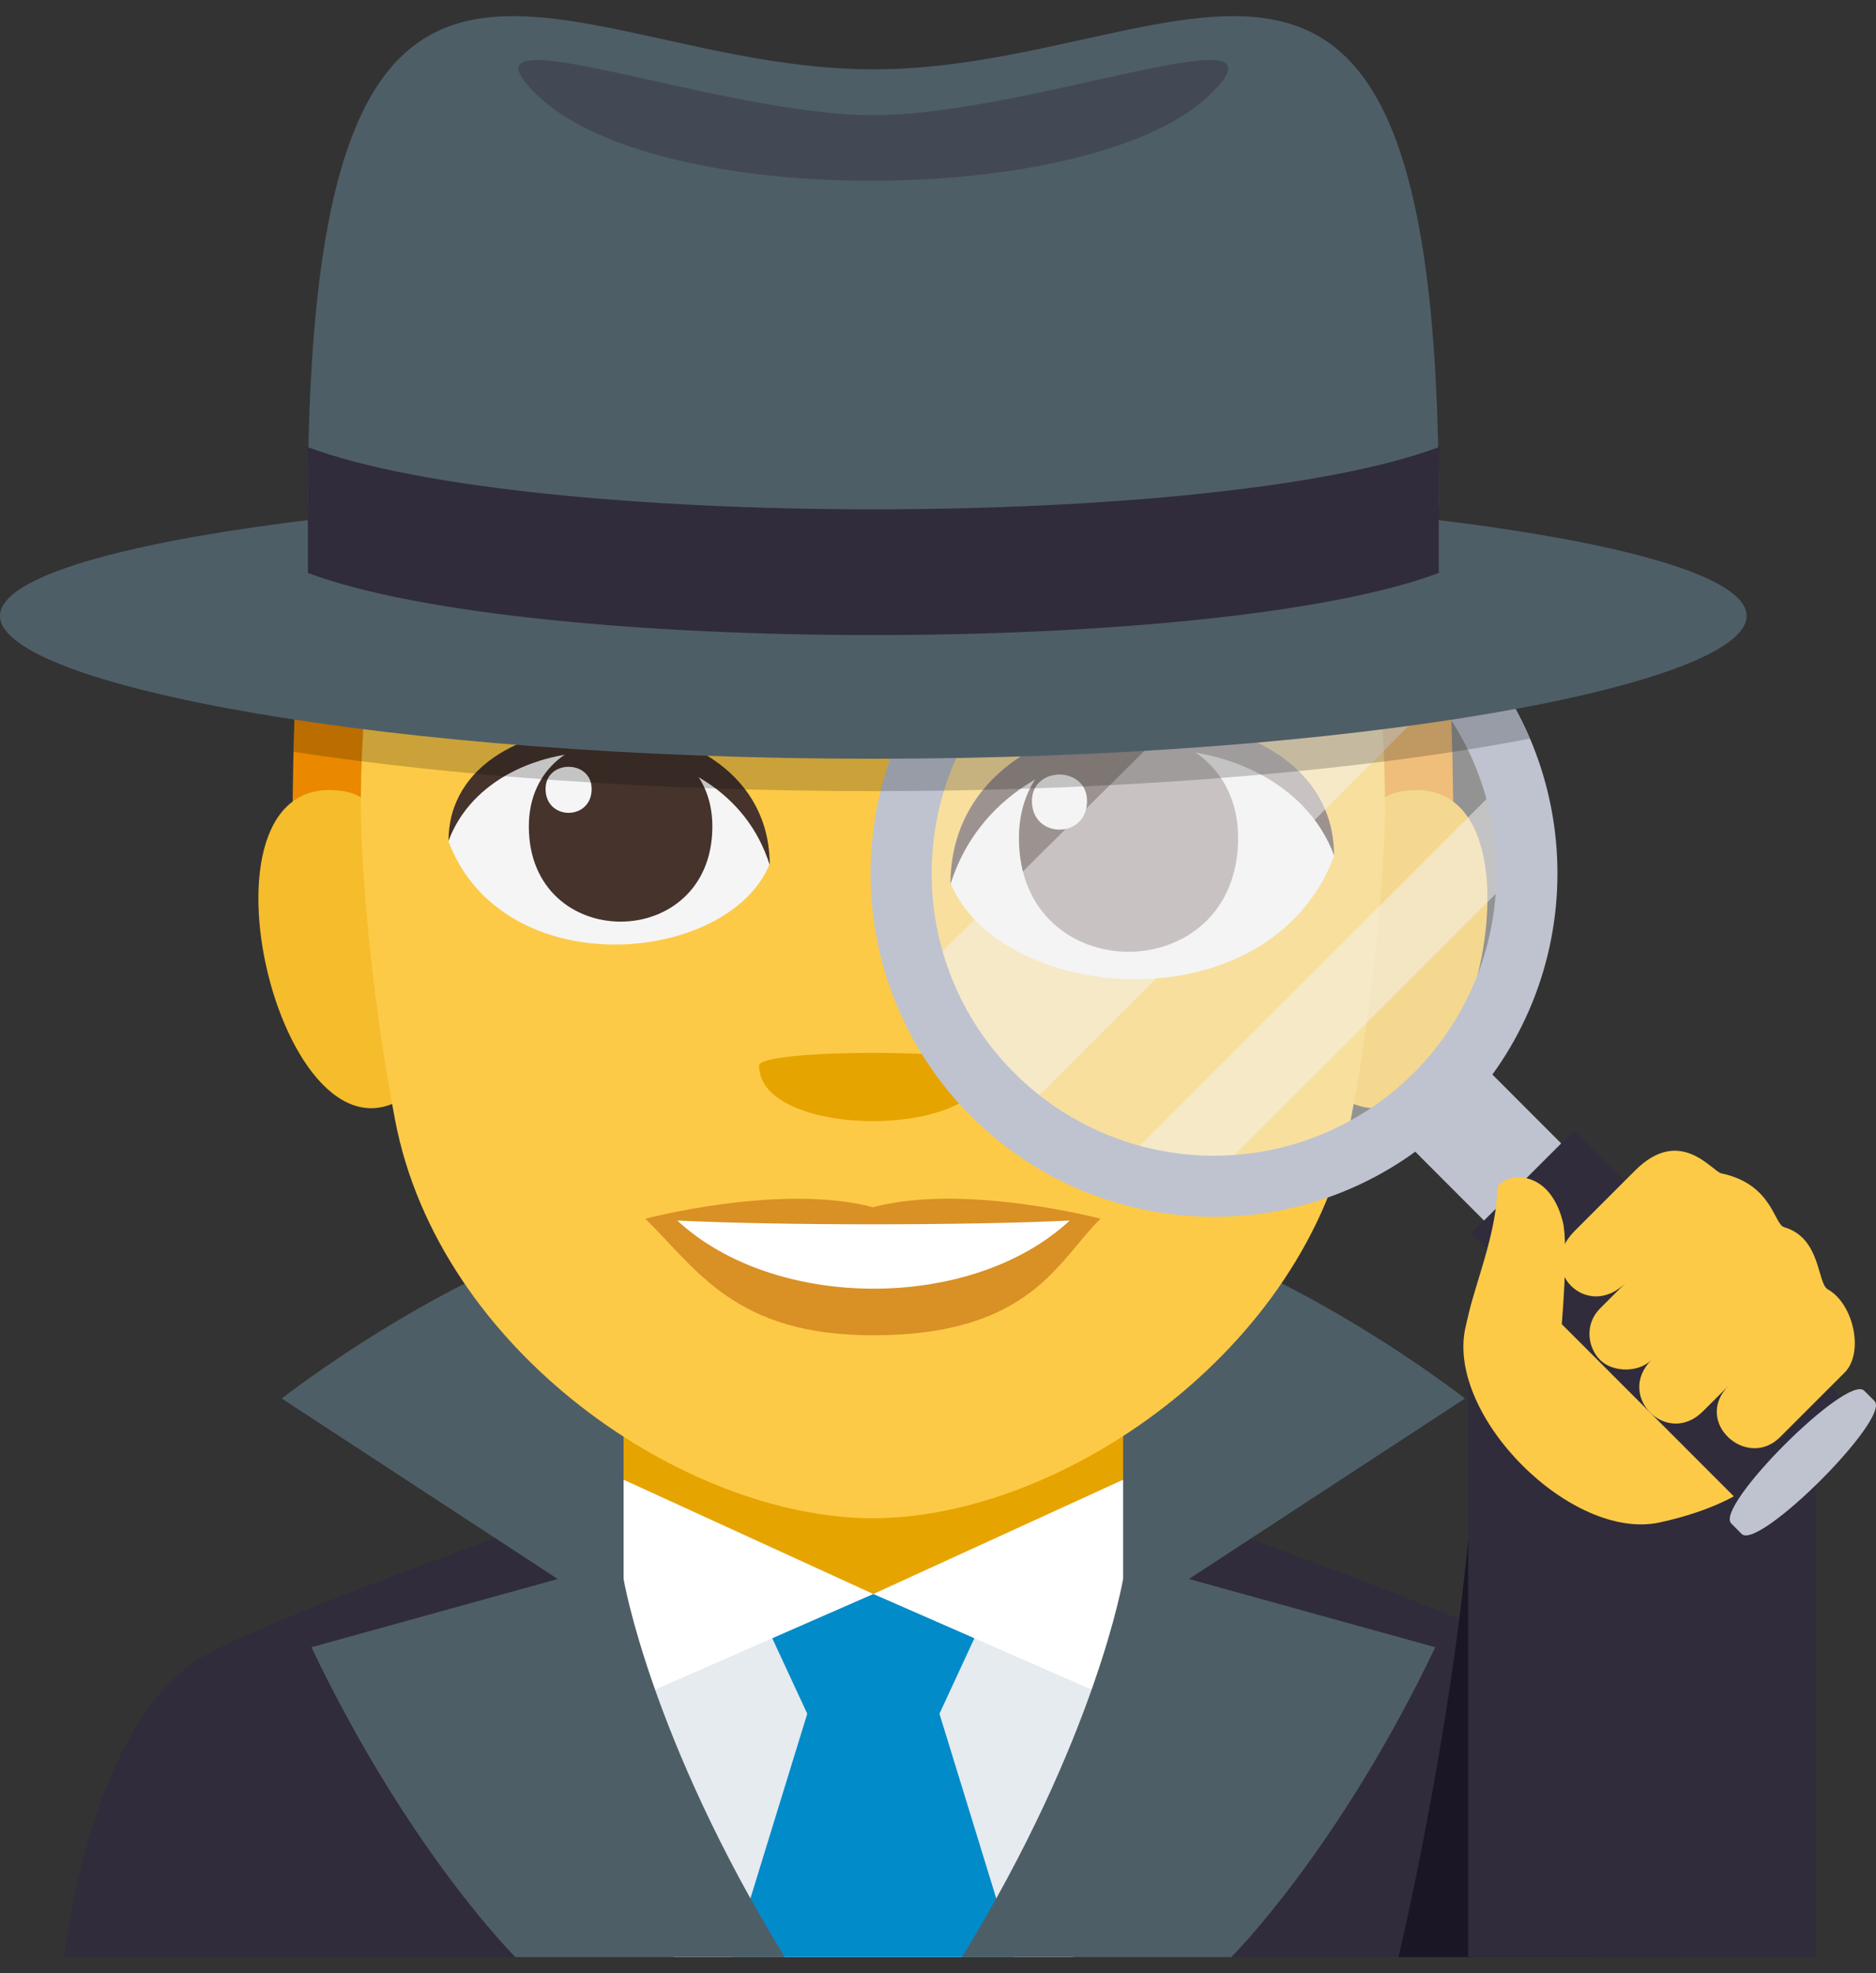 <svg width="58" height="61" viewBox="0 0 58 61" fill="none" xmlns="http://www.w3.org/2000/svg">
    <rect x="0" y="0" width="58" height="61" fill="#333333" stroke="none"/>
    <path d="M47.553 51.158C45.055 49.783 34.676 46.14 34.676 46.14H19.218C19.218 46.14 8.85 49.773 6.361 51.156C2.748 53.16 1.989 60.5 1.989 60.5H51.989C51.988 60.5 51.18 53.154 47.553 51.158Z" fill="#302C3B"/>
    <path d="M18.801 42.234H35.183V51.312H18.801V42.234Z" fill="#E6A400"/>
    <path d="M27 49.277L18.277 45.285L20.83 60.5H33.172L35.725 45.285L27 49.277Z" fill="white"/>
    <path d="M27 49.277L19.28 52.658L20.83 60.5H33.172L34.723 52.658L27 49.277Z" fill="#E6EBEF"/>
    <path d="M31.359 60.5L29.045 52.978L30.125 50.645L27 49.277L23.876 50.645L24.958 52.978L22.642 60.5H31.359Z" fill="#018BC9"/>
    <path d="M15.934 60.5C15.934 60.5 12.641 57.238 9.628 50.922L17.244 48.813L8.711 43.233C8.711 43.233 14.038 39.047 19.279 37.79V48.813C19.279 48.813 20.109 53.737 24.262 60.501H15.934V60.5ZM38.068 60.5C38.068 60.5 41.359 57.238 44.375 50.922L36.758 48.813L45.291 43.233C45.291 43.233 39.963 39.047 34.723 37.79V48.813C34.723 48.813 33.893 53.737 29.741 60.501H38.068V60.5Z" fill="#4E5E67"/>
    <path d="M26.989 4.372C9.034 4.372 9.034 15.011 9.034 28.312H44.941C44.941 15.011 44.941 4.372 26.989 4.372Z" fill="#EA8800"/>
    <path d="M12.927 33.592C14.827 31.822 13.102 24.882 10.652 24.464C5.417 23.571 8.828 37.407 12.927 33.592ZM41.049 33.592C39.149 31.822 40.873 24.882 43.323 24.464C48.559 23.571 45.148 37.406 41.049 33.592Z" fill="#F5BC2C"/>
    <path d="M42.821 25.102C42.821 10.555 36.603 15.302 26.988 15.302C17.374 15.302 11.155 10.554 11.155 25.102C11.155 25.102 11.189 29.214 12.214 34.617C13.57 41.766 21.181 46.934 26.987 46.934C32.794 46.934 40.405 41.766 41.761 34.617C42.787 29.212 42.821 25.102 42.821 25.102Z" fill="#FDCA47"/>
    <path d="M26.988 37.32C24.153 36.567 19.951 37.675 19.951 37.675C21.552 39.243 22.725 41.279 26.988 41.279C31.874 41.279 32.701 38.968 34.025 37.675C34.024 37.676 29.819 36.564 26.988 37.32Z" fill="#D99025"/>
    <path d="M20.941 37.732C23.953 40.531 30.041 40.55 33.072 37.732C29.859 37.885 24.176 37.887 20.941 37.732Z" fill="white"/>
    <path d="M30.506 32.941C30.506 35.231 23.469 35.231 23.469 32.941C23.469 32.416 30.506 32.416 30.506 32.941Z" fill="#E6A400"/>
    <path d="M41.244 26.476C39.205 31.789 30.906 31.01 29.385 27.294C30.537 21.321 40.121 20.808 41.244 26.476Z" fill="#F5F5F5"/>
    <path d="M31.502 25.907C31.502 30.595 38.279 30.595 38.279 25.907C38.279 21.558 31.502 21.558 31.502 25.907Z" fill="#45332C"/>
    <path d="M41.244 26.438C41.244 20.731 29.385 20.731 29.385 27.338C31.08 21.917 39.549 21.917 41.244 26.438Z" fill="#45332C"/>
    <path d="M13.868 26.022C15.576 30.47 22.527 29.819 23.798 26.708C22.831 21.706 14.808 21.276 13.868 26.022Z" fill="#F5F5F5"/>
    <path d="M22.024 25.548C22.024 29.472 16.35 29.472 16.35 25.548C16.35 21.907 22.024 21.907 22.024 25.548Z" fill="#45332C"/>
    <path d="M13.868 25.991C13.868 21.212 23.798 21.212 23.798 26.745C22.38 22.206 15.286 22.206 13.868 25.991Z" fill="#45332C"/>
    <path d="M31.904 24.763C31.904 25.941 33.607 25.941 33.607 24.763C33.607 23.671 31.904 23.671 31.904 24.763ZM18.292 24.39C18.292 25.374 16.867 25.374 16.867 24.39C16.867 23.476 18.292 23.476 18.292 24.39Z" fill="#F5F5F5"/>
    <path opacity="0.5" d="M37.535 36.553C42.812 36.553 47.089 32.276 47.089 26.999C47.089 21.723 42.812 17.445 37.535 17.445C32.259 17.445 27.981 21.723 27.981 26.999C27.981 32.276 32.259 36.553 37.535 36.553Z" fill="#F5F5F5"/>
    <path opacity="0.5" d="M38.598 20.018L28.459 30.083C28.383 32.154 29.918 33.292 31.046 34.947L44.31 21.682C43.445 21.091 39.521 19.986 38.598 20.018ZM46.367 24.293L34.723 35.937C35.702 36.193 36.683 36.285 37.643 36.232L46.666 27.208C46.719 26.227 46.618 25.243 46.367 24.293Z" fill="#F5F5F5"/>
    <path d="M49.328 60.5H43.238C43.238 60.5 44.771 54.09 45.39 47.615C49.373 53.387 49.328 60.5 49.328 60.5Z" fill="#1A1626"/>
    <path d="M56.143 60.5H45.391V41.656L56.143 42.031V60.5Z" fill="#302C3B"/>
    <path d="M51.316 47.064C48.595 47.658 44.711 43.773 45.304 41.052C47.936 29.017 63.352 44.437 51.316 47.064Z" fill="#FDCA47"/>
    <path d="M48.494 35.575L46.107 37.958L43.556 35.404L45.943 33.021L48.494 35.575Z" fill="#BEC3CF"/>
    <path d="M45.041 34.506C49.189 30.359 49.187 23.64 45.043 19.489C40.895 15.344 34.172 15.343 30.025 19.489C25.879 23.635 25.879 30.363 30.025 34.508C34.172 38.654 40.896 38.654 45.041 34.506ZM31.361 33.17C27.951 29.765 27.953 24.232 31.363 20.825C32.174 20.015 33.136 19.372 34.194 18.933C35.253 18.494 36.388 18.268 37.534 18.268C38.68 18.268 39.815 18.494 40.874 18.933C41.933 19.372 42.895 20.015 43.705 20.825C44.517 21.635 45.16 22.598 45.599 23.657C46.038 24.716 46.264 25.852 46.264 26.998C46.264 28.145 46.038 29.281 45.599 30.34C45.16 31.399 44.517 32.362 43.705 33.172C42.895 33.983 41.932 34.625 40.873 35.064C39.814 35.502 38.679 35.728 37.533 35.728C36.387 35.728 35.252 35.502 34.193 35.063C33.134 34.624 32.172 33.981 31.361 33.17Z" fill="#BEC3CF"/>
    <path d="M57.33 43.616L54.146 46.799L45.482 38.13L48.666 34.949L57.33 43.616Z" fill="#302C3B"/>
    <path d="M53.846 47.42C54.367 47.941 58.479 43.836 57.953 43.309L57.633 42.991C57.108 42.466 52.998 46.573 53.524 47.096L53.846 47.42Z" fill="#BEC3CF"/>
    <path d="M50.551 36.186L48.674 38.063C47.481 39.256 49.072 40.846 50.264 39.655L49.469 40.448C48.992 40.927 49.073 41.641 49.469 42.04C49.867 42.436 50.662 42.436 51.059 42.04C49.946 43.153 51.536 44.743 52.649 43.63L53.446 42.835C52.331 43.948 54.003 45.458 55.036 44.425L57 42.461C57.652 41.863 57.316 40.307 56.51 39.859C56.174 39.671 56.309 38.273 55.16 37.937C54.844 37.847 54.795 36.605 53.224 36.275C52.93 36.215 51.953 34.785 50.551 36.186Z" fill="#FDCA47"/>
    <path d="M45.408 40.625C45.14 41.885 48.138 41.746 48.262 41.205C48.262 41.205 48.512 38.537 48.315 37.76C47.846 35.93 46.303 36.321 46.292 36.783C46.26 38.135 45.6 39.715 45.408 40.625Z" fill="#FDCA47"/>
    <path opacity="0.2" d="M46.859 21.917C46.859 21.917 47.088 22.36 47.302 22.833C42.355 23.788 35.094 24.456 27 24.456C20.121 24.456 13.843 23.972 9.075 23.241C9.086 22.817 9.105 22.247 9.105 22.247L46.859 21.917Z" fill="black"/>
    <path d="M54 19.04C54 21.186 41.91 23.456 27 23.456C12.088 23.456 0 21.186 0 19.04C0 16.894 12.088 15.153 27 15.153C41.91 15.153 54 16.894 54 19.04Z" fill="#4E5E67"/>
    <path d="M44.482 15.579C44.482 19.69 9.518 19.69 9.518 15.579C9.518 -6.433 17.345 2.144 27 2.144C36.654 2.144 44.482 -6.433 44.482 15.579Z" fill="#4E5E67"/>
    <path opacity="0.4" d="M27 3.56C22.155 3.56 13.763 0.183 16.597 2.933C20.317 6.54 33.816 6.41 37.402 2.933C40.238 0.183 31.846 3.56 27 3.56Z" fill="#302C3B"/>
    <path d="M9.518 13.823V17.712C16.35 20.273 37.65 20.273 44.482 17.712V13.823C37.658 16.386 16.341 16.386 9.518 13.823Z" fill="#302C3B"/>
</svg>